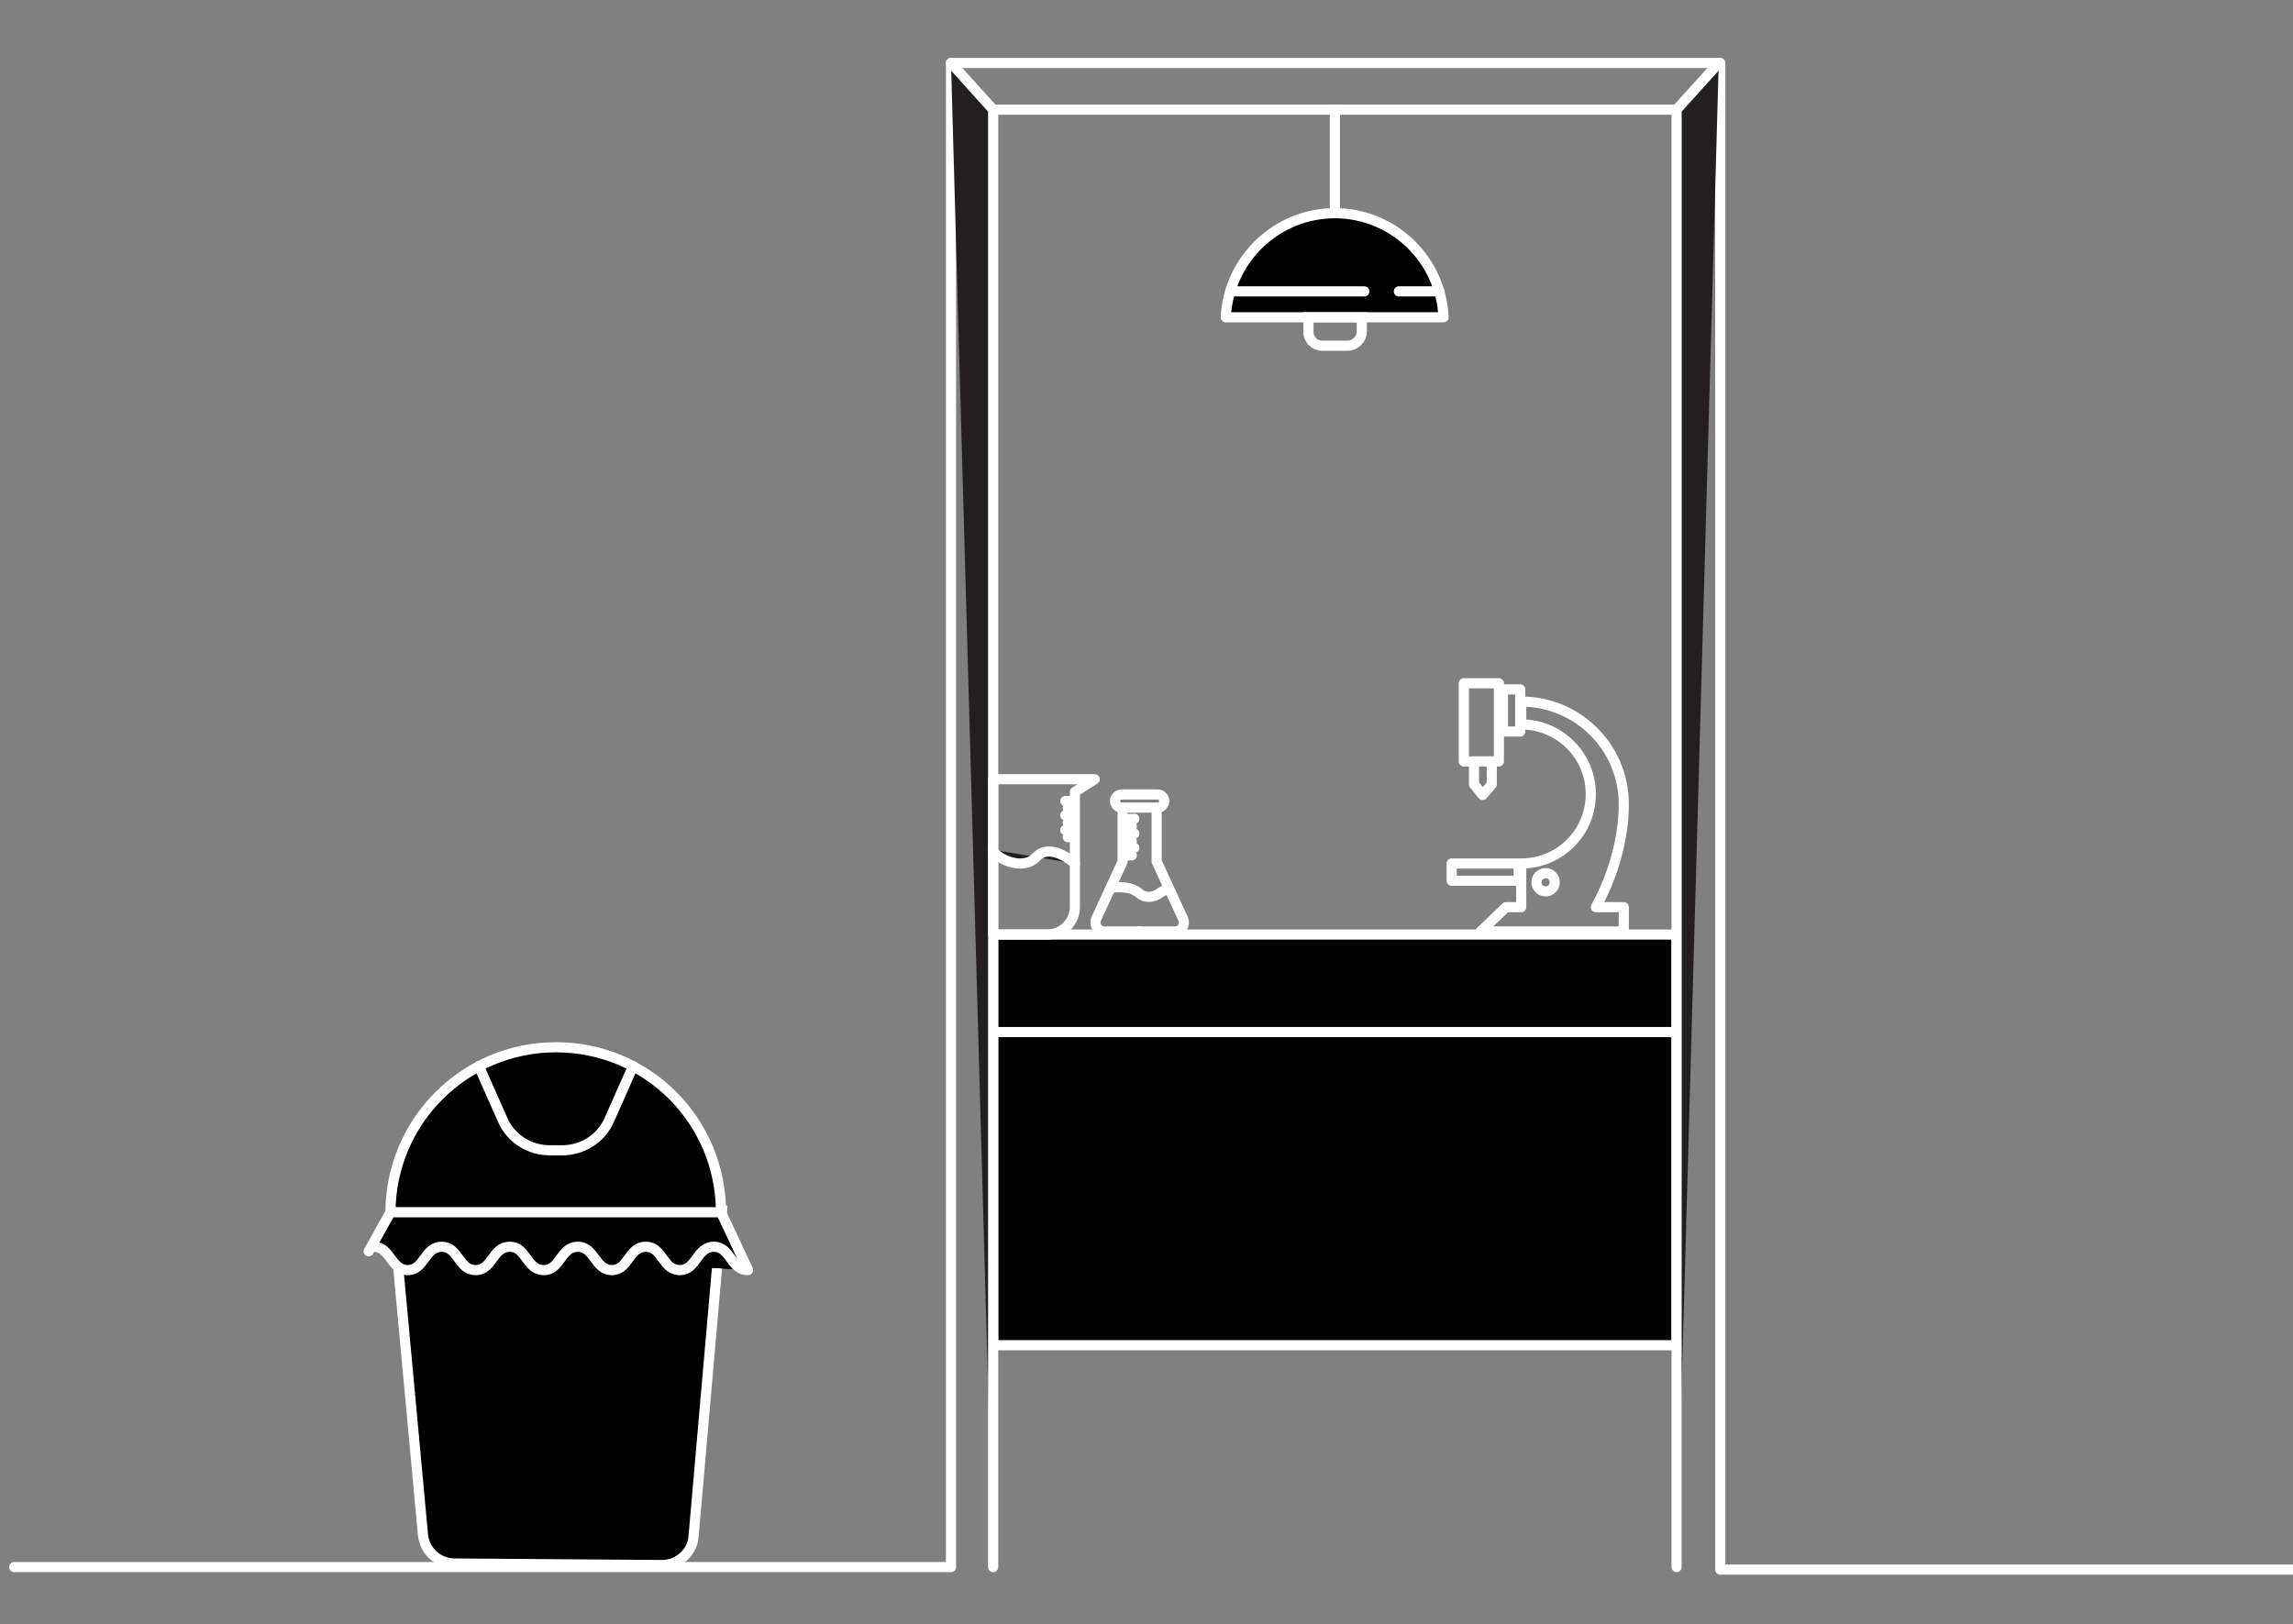 <?xml version="1.0" encoding="utf-8"?>
<!-- Generator: Adobe Illustrator 18.1.1, SVG Export Plug-In . SVG Version: 6.00 Build 0)  -->
<svg version="1.1" xmlns="http://www.w3.org/2000/svg" xmlns:xlink="http://www.w3.org/1999/xlink" x="0px" y="0px"
	 viewBox="0 0 451.6 320" enable-background="new 0 0 451.6 320" xml:space="preserve">
<rect x="0" y="0" width="451.6" height="320" fill="#808080" stroke="none"/>
<g id="b">
</g>
<g id="g">
</g>
<g id="g_x5F_bg">
</g>
<g id="b_x5F_bg">
	
		<rect x="195.6" y="184.1" stroke="#FFFFFF" stroke-width="2" stroke-linecap="round" stroke-miterlimit="10" width="134.6" height="19.5"/>
	
		<rect x="195.6" y="203.3" stroke="#FFFFFF" stroke-width="2" stroke-linecap="round" stroke-miterlimit="10" width="134.6" height="61.7"/>
	
		<polyline fill="none" stroke="#FFFFFF" stroke-width="2" stroke-linecap="round" stroke-linejoin="round" stroke-miterlimit="10" points="
		468.5,309.2 338.8,309.2 338.8,12.4 187.3,12.4 187.3,308.7 2.8,308.7 	"/>
	<polyline fill="#231F20" stroke="#FFFFFF" stroke-width="2" stroke-linecap="round" stroke-miterlimit="10" points="195.6,308.7 
		195.6,21.6 187.3,12.4 	"/>
	<polyline fill="#231F20" stroke="#FFFFFF" stroke-width="2" stroke-linecap="round" stroke-miterlimit="10" points="330.2,308.7 
		330.2,21.6 338.5,12.4 	"/>
	
		<line fill="none" stroke="#FFFFFF" stroke-width="2" stroke-linecap="round" stroke-miterlimit="10" x1="195.6" y1="21.6" x2="330.2" y2="21.6"/>
	<path stroke="#FFFFFF" stroke-width="2" stroke-linecap="round" stroke-miterlimit="10" d="M136.6,302.6l5.6-64.1H77.4l5.9,63.8
		c0.3,3.2,2.9,5.6,6.1,5.7l41,0.3C133.6,308.3,136.4,305.8,136.6,302.6z"/>
	<path stroke="#FFFFFF" stroke-width="2" stroke-linecap="round" stroke-miterlimit="10" d="M109.5,206.3c-18,0-32.6,14.6-32.6,32.6
		H142C142,220.8,127.5,206.3,109.5,206.3z"/>
	<path stroke="#FFFFFF" stroke-width="2" stroke-linecap="round" stroke-miterlimit="10" d="M124.7,210l-4.7,10.6
		c-1.6,3.7-5.3,6-9.3,6h-1.2"/>
	<path stroke="#FFFFFF" stroke-width="2" stroke-linecap="round" stroke-miterlimit="10" d="M94.3,210l4.7,10.6c1.6,3.7,5.3,6,9.3,6
		h1.2"/>
	<path stroke="#FFFFFF" stroke-width="2" stroke-linecap="round" stroke-miterlimit="10" d="M72.6,246.5"/>
	<polyline stroke="#FFFFFF" stroke-width="2" stroke-linecap="round" stroke-miterlimit="10" points="72.6,246.5 76.9,238.8 
		142,238.8 147.3,250.1 	"/>
	<g>
		<path d="M147.3,250.2c-3.4,0-3.4-4.6-6.7-4.6c-3.4,0-3.4,4.6-6.7,4.6c-3.4,0-3.4-4.6-6.7-4.6c-3.4,0-3.4,4.6-6.7,4.6
			s-3.4-4.6-6.7-4.6c-3.4,0-3.4,4.6-6.7,4.6c-3.4,0-3.4-4.6-6.7-4.6c-3.4,0-3.4,4.6-6.7,4.6c-3.4,0-3.4-4.6-6.7-4.6
			c-3.4,0-3.4,4.6-6.7,4.6s-3.4-4.6-6.7-4.6"/>
		<path fill="none" stroke="#FFFFFF" stroke-width="2" stroke-linecap="round" stroke-miterlimit="10" d="M147.3,250.2
			c-3.4,0-3.4-4.6-6.7-4.6c-3.4,0-3.4,4.6-6.7,4.6c-3.4,0-3.4-4.6-6.7-4.6c-3.4,0-3.4,4.6-6.7,4.6s-3.4-4.6-6.7-4.6
			c-3.4,0-3.4,4.6-6.7,4.6c-3.4,0-3.4-4.6-6.7-4.6c-3.4,0-3.4,4.6-6.7,4.6c-3.4,0-3.4-4.6-6.7-4.6c-3.4,0-3.4,4.6-6.7,4.6
			s-3.4-4.6-6.7-4.6"/>
	</g>
	<path fill="none" stroke="#FFFFFF" stroke-width="2" stroke-linejoin="round" stroke-miterlimit="10" d="M319.8,158.4
		c0-11.2-9.1-20.2-20.2-20.2v4.5c7.5,0,13.7,6.1,13.7,13.7s-6.1,13.7-13.7,13.7v8.6h-3l-5,4.8h28.2v-4.8h-5.5
		C314.3,178.6,319.8,169.6,319.8,158.4z"/>
	
		<rect x="288.3" y="134.6" fill="none" stroke="#FFFFFF" stroke-width="2" stroke-linejoin="round" stroke-miterlimit="10" width="6.9" height="15.4"/>
	<polygon fill="none" stroke="#FFFFFF" stroke-width="2" stroke-linejoin="round" stroke-miterlimit="10" points="293.8,154.5 
		292,156.6 290.3,154.5 290.3,150 293.8,150 	"/>
	
		<rect x="285.9" y="170.1" fill="none" stroke="#FFFFFF" stroke-width="2" stroke-linejoin="round" stroke-miterlimit="10" width="13.2" height="3.4"/>
	
		<circle fill="none" stroke="#FFFFFF" stroke-width="2" stroke-linejoin="round" stroke-miterlimit="10" cx="304.4" cy="173.8" r="1.8"/>
	
		<rect x="296" y="135.8" fill="none" stroke="#FFFFFF" stroke-width="2" stroke-linejoin="round" stroke-miterlimit="10" width="3.4" height="8.3"/>
	<path fill="none" stroke="#FFFFFF" stroke-width="2" stroke-linejoin="round" stroke-miterlimit="10" d="M221.1,159.1v10.6
		l-5.2,11.3c-0.5,1.2,0.3,2.5,1.6,2.5h7.4"/>
	<path fill="none" stroke="#FFFFFF" stroke-width="2" stroke-linejoin="round" stroke-miterlimit="10" d="M227.8,159.1v10.6
		l5.2,11.3c0.5,1.2-0.3,2.5-1.6,2.5h-7.4"/>
	<path fill="none" stroke="#FFFFFF" stroke-width="2" stroke-miterlimit="10" d="M286.8,115.5"/>
	<path fill="none" stroke="#FFFFFF" stroke-width="2" stroke-miterlimit="10" d="M218.7,174.9c0,0,3.8-0.7,5.7,1.1
		c1.1,1,2.8,0.8,3.9,0c0.6-0.5,1.7-0.9,2-1"/>
	
		<line fill="none" stroke="#FFFFFF" stroke-width="2" stroke-linecap="round" stroke-miterlimit="10" x1="221.6" y1="161.4" x2="223.4" y2="161.3"/>
	
		<line fill="none" stroke="#FFFFFF" stroke-width="2" stroke-linecap="round" stroke-miterlimit="10" x1="221.6" y1="162.8" x2="222.9" y2="162.8"/>
	
		<line fill="none" stroke="#FFFFFF" stroke-width="2" stroke-linecap="round" stroke-miterlimit="10" x1="221.6" y1="164.2" x2="223.4" y2="164.2"/>
	
		<line fill="none" stroke="#FFFFFF" stroke-width="2" stroke-linecap="round" stroke-miterlimit="10" x1="221.6" y1="165.7" x2="222.9" y2="165.7"/>
	
		<line fill="none" stroke="#FFFFFF" stroke-width="2" stroke-linecap="round" stroke-miterlimit="10" x1="221.6" y1="167.1" x2="223.4" y2="167"/>
	
		<line fill="none" stroke="#FFFFFF" stroke-width="2" stroke-linecap="round" stroke-miterlimit="10" x1="221.6" y1="168.5" x2="222.9" y2="168.5"/>
	
		<line fill="none" stroke="#FFFFFF" stroke-width="2" stroke-linecap="round" stroke-miterlimit="10" x1="211.6" y1="157.8" x2="209.8" y2="157.8"/>
	
		<line fill="none" stroke="#FFFFFF" stroke-width="2" stroke-linecap="round" stroke-miterlimit="10" x1="211.6" y1="159.3" x2="210.3" y2="159.2"/>
	
		<line fill="none" stroke="#FFFFFF" stroke-width="2" stroke-linecap="round" stroke-miterlimit="10" x1="211.6" y1="160.6" x2="209.8" y2="160.6"/>
	
		<line fill="none" stroke="#FFFFFF" stroke-width="2" stroke-linecap="round" stroke-miterlimit="10" x1="211.6" y1="162.1" x2="210.3" y2="162.1"/>
	
		<line fill="none" stroke="#FFFFFF" stroke-width="2" stroke-linecap="round" stroke-miterlimit="10" x1="211.6" y1="163.5" x2="209.8" y2="163.5"/>
	
		<line fill="none" stroke="#FFFFFF" stroke-width="2" stroke-linecap="round" stroke-miterlimit="10" x1="211.6" y1="165" x2="210.3" y2="164.9"/>
	<path fill="none" stroke="#FFFFFF" stroke-width="2" stroke-miterlimit="10" d="M228,159.1h-7.1c-0.7,0-1.3-0.6-1.3-1.3l0,0
		c0-0.7,0.6-1.3,1.3-1.3h7.1c0.7,0,1.3,0.6,1.3,1.3l0,0C229.2,158.6,228.7,159.1,228,159.1z"/>
	<path fill="none" stroke="#FFFFFF" stroke-width="2" stroke-linecap="round" stroke-linejoin="round" stroke-miterlimit="10" d="
		M211.7,156v22.6c0,3-2.4,5.5-5.5,5.5h-10.6v-30.6h20L211.7,156z"/>
	
		<path fill="#231F20" stroke="#FFFFFF" stroke-width="2" stroke-linecap="round" stroke-linejoin="round" stroke-miterlimit="10" d="
		M211.7,170.1c0,0-4.7-4.3-7.6-1.3c-2.8,3.1-8.5-0.1-8.5-1.4"/>
	<path stroke="#FFFFFF" stroke-width="2" stroke-linecap="round" stroke-linejoin="round" stroke-miterlimit="10" d="M262.9,42
		c-11.5,0-20.9,9.1-21.5,20.5h42.9C283.8,51.1,274.4,42,262.9,42z"/>
	
		<line fill="none" stroke="#FFFFFF" stroke-width="2" stroke-linecap="round" stroke-miterlimit="10" x1="262.9" y1="21.6" x2="262.9" y2="42"/>
	<path fill="none" stroke="#FFFFFF" stroke-width="2" stroke-linecap="round" stroke-miterlimit="10" d="M265.4,68.1h-5
		c-1.5,0-2.7-1.2-2.7-2.7v-2.9h10.5v2.9C268.2,66.8,266.9,68.1,265.4,68.1z"/>
	
		<line fill="none" stroke="#FFFFFF" stroke-width="2" stroke-linecap="round" stroke-miterlimit="10" x1="283.5" y1="57.4" x2="275.5" y2="57.4"/>
	
		<line fill="none" stroke="#FFFFFF" stroke-width="2" stroke-linecap="round" stroke-miterlimit="10" x1="268.7" y1="57.4" x2="242.3" y2="57.4"/>
</g>
</svg>
